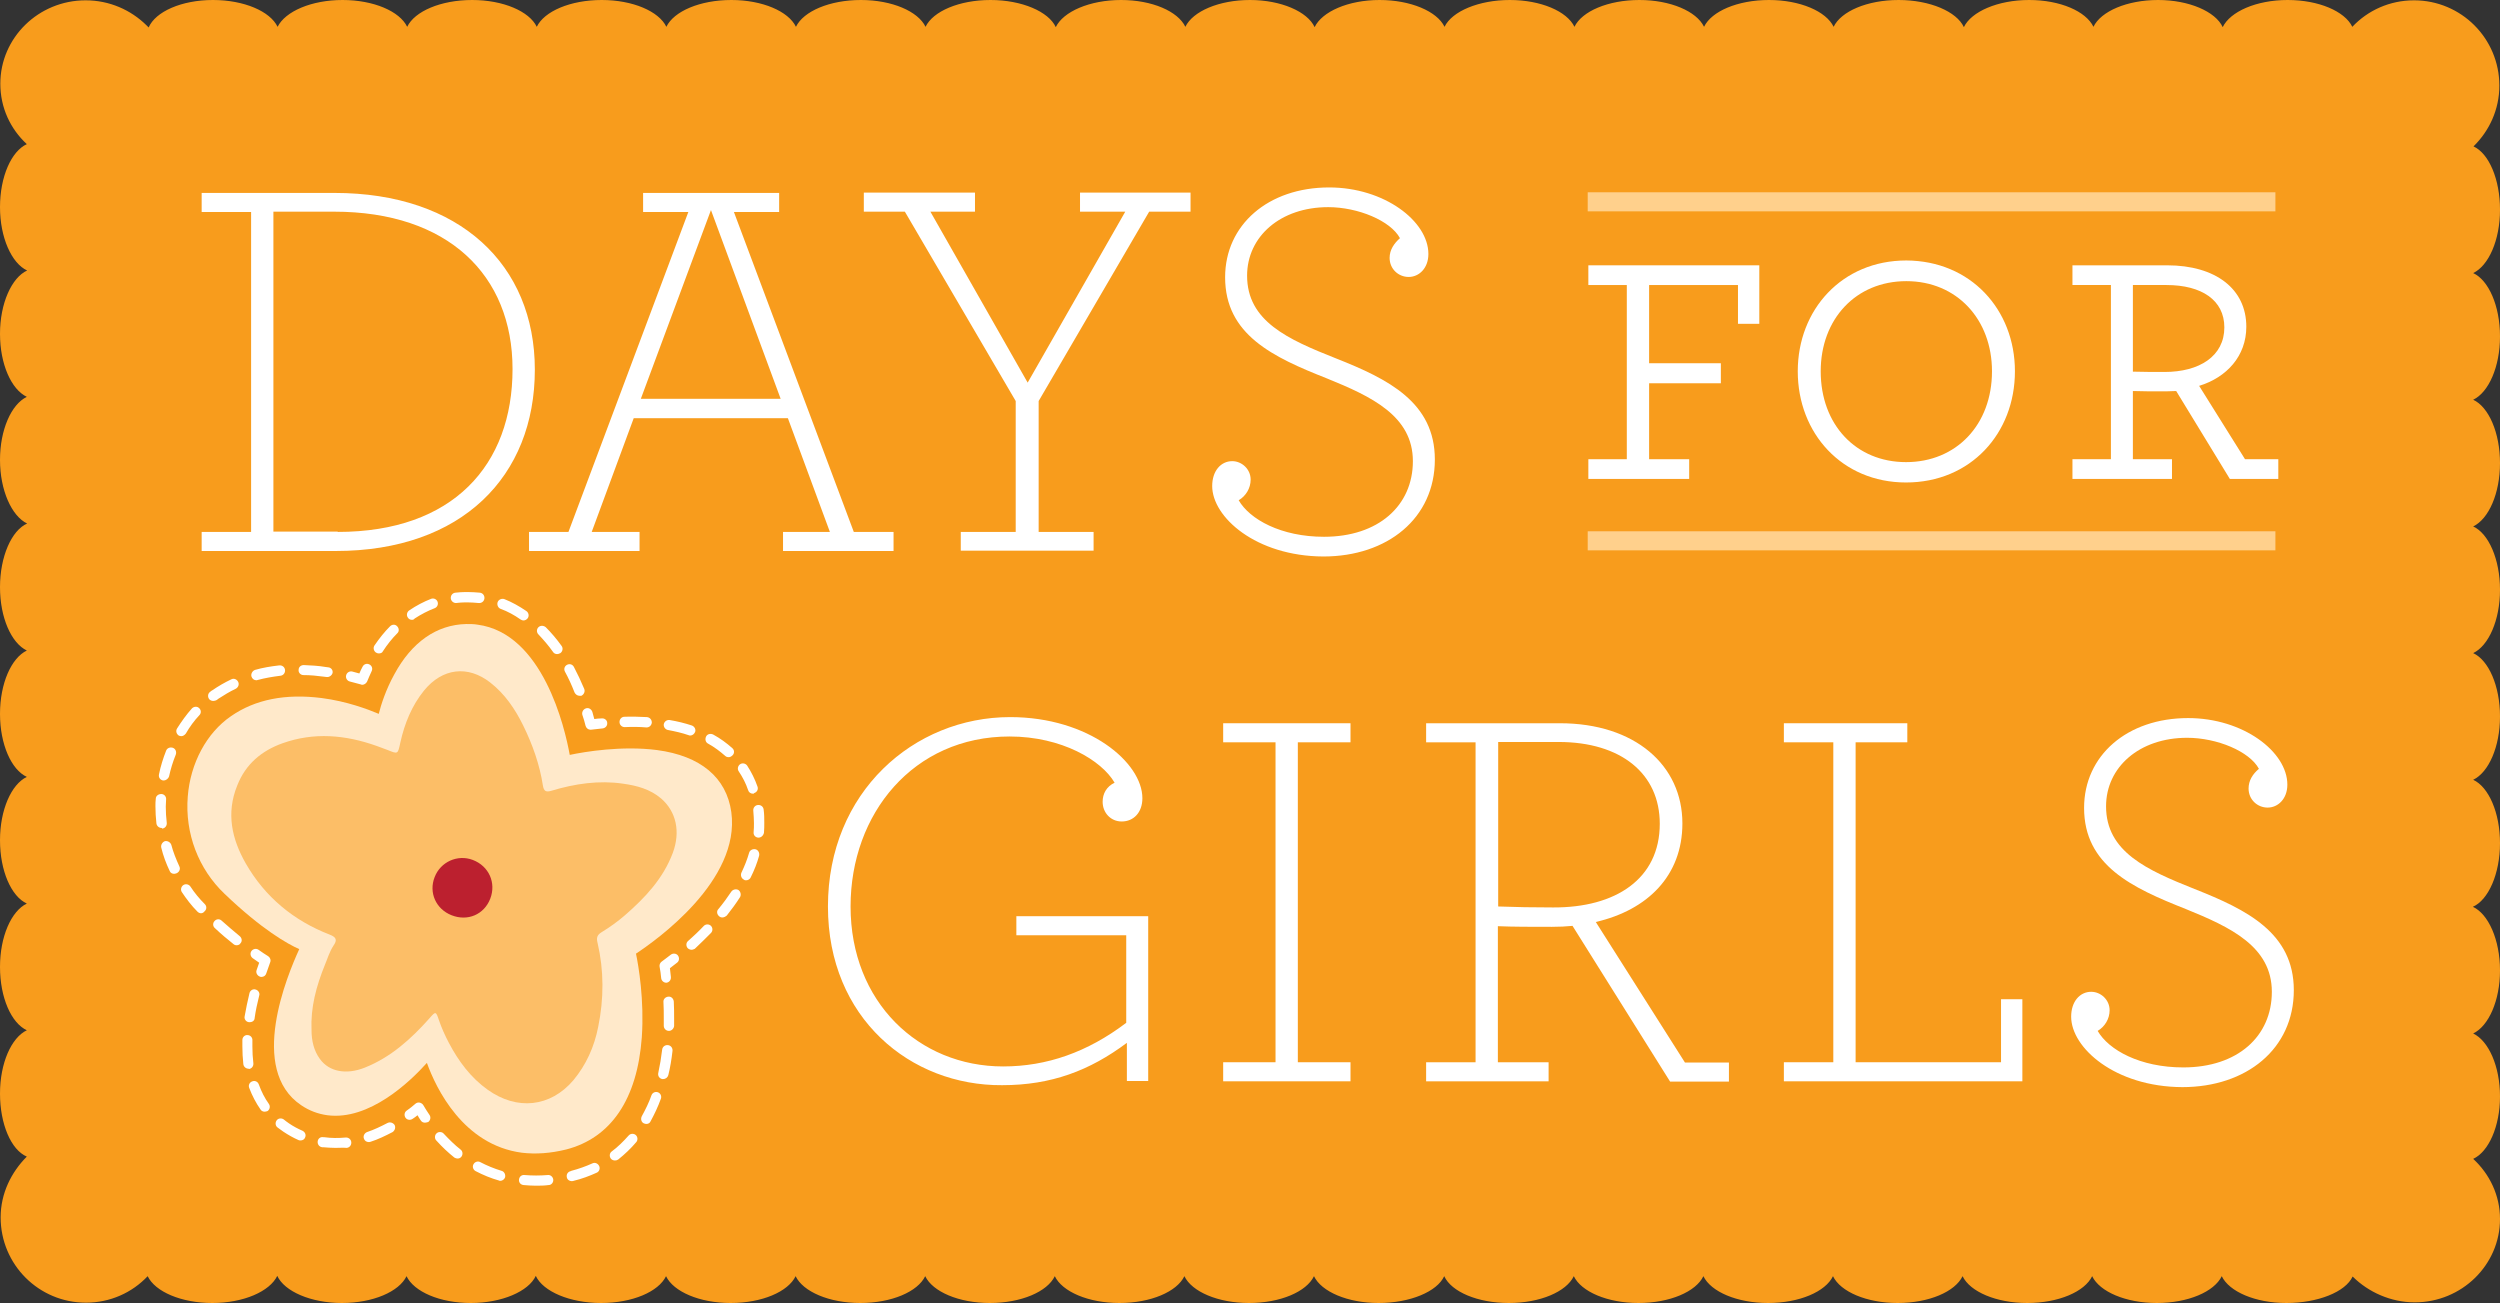 <?xml version="1.0" encoding="utf-8"?>
<!-- Generator: Adobe Illustrator 18.0.0, SVG Export Plug-In . SVG Version: 6.00 Build 0)  -->
<!DOCTYPE svg PUBLIC "-//W3C//DTD SVG 1.1//EN" "http://www.w3.org/Graphics/SVG/1.1/DTD/svg11.dtd">
<svg version="1.1" id="Layer_1" xmlns="http://www.w3.org/2000/svg" xmlns:xlink="http://www.w3.org/1999/xlink" x="0px" y="0px"
	 viewBox="0 0 773.6 403.2" enable-background="new 0 0 773.6 403.2" xml:space="preserve">
<rect x="0" y="0" width="773.6" height="403.2" fill="#333333" stroke="none"/>
<g>
	<g>
		<path fill="#F89C1C" d="M765.3,358.6c5.1,4.7,8.3,11.3,8.3,18.6c0,14.2-11.8,25.8-26.4,25.8c-7.4,0-14.4-3.2-19.2-8
			c-2.2,4.8-10.8,8.2-20.5,8.2c-9.6,0-17.7-3.5-20-8.3c-2.3,4.8-10.4,8.3-20.1,8.3c-9.6,0-17.7-3.5-20-8.3
			c-2.3,4.8-10.4,8.3-20.1,8.3c-9.6,0-17.7-3.5-20-8.3c-2.3,4.8-10.4,8.3-20.1,8.3c-9.6,0-17.7-3.5-20-8.3
			c-2.3,4.8-10.4,8.3-20.1,8.3c-9.6,0-17.7-3.5-20-8.3c-2.3,4.8-10.4,8.3-20.1,8.3c-9.6,0-17.7-3.5-20-8.3
			c-2.3,4.8-10.4,8.3-20.1,8.3c-9.7,0-17.8-3.5-20-8.3c-2.2,4.8-10.6,8.3-20.3,8.3c-9.6,0-17.7-3.5-20-8.3
			c-2.3,4.8-10.4,8.3-20.1,8.3c-9.6,0-17.7-3.5-20-8.3c-2.3,4.8-10.4,8.3-20.1,8.3c-9.6,0-17.7-3.5-20-8.3
			c-2.3,4.8-10.4,8.3-20.1,8.3c-9.6,0-17.7-3.5-20-8.3c-2.3,4.8-10.4,8.3-20.1,8.3c-9.6,0-17.7-3.5-20-8.3
			c-2.3,4.8-10.4,8.3-20.1,8.3c-9.6,0-17.7-3.5-20-8.3c-2.3,4.8-10.4,8.3-20.1,8.3c-9.7,0-18-3.6-20.2-8.4
			c-2.2,4.8-10.5,8.4-20.1,8.4c-9.6,0-17.6-3.5-19.9-8.3c-2.3,4.8-10.4,8.3-20,8.3c-9.6,0-17.8-3.6-20-8.4
			c-2.3,4.8-10.4,8.4-20.1,8.4c-9.6,0-17.7-3.5-20-8.3c-4.8,5.1-11.6,8.2-19.1,8.2c-14.6,0-26.4-11.8-26.4-26.4
			c0-7.4,3.3-14,8.1-18.8C3.4,355.8,0,347.8,0,338.4c0-9.4,3.5-17.3,8.3-19.6C3.5,316.6,0,308.7,0,299.2c0-9.4,3.5-17.3,8.3-19.6
			C3.5,277.4,0,269.5,0,260c0-9.4,3.5-17.3,8.3-19.6C3.5,238.2,0,230.3,0,220.9c0-9.4,3.5-17.3,8.3-19.6C3.5,199,0,191.1,0,181.7
			c0-9.5,3.6-17.6,8.4-19.7C3.6,159.7,0,151.7,0,142.3c0-9.3,3.5-17.2,8.3-19.5C3.5,120.5,0,112.7,0,103.3c0-9.4,3.6-17.4,8.4-19.6
			C3.6,81.5,0,73.5,0,64.1c0-9.4,3.5-17.3,8.3-19.5c-5.1-4.7-8.2-11.3-8.2-18.7c0-14.2,11.8-25.8,26.4-25.8c7.4,0,14,3,18.8,7.7
			l0.7,0.7C48.1,3.6,56.2,0,65.9,0c9.6,0,17.7,3.5,20,8.3C88.3,3.5,96.4,0,106,0c9.6,0,17.7,3.5,20,8.3c2.3-4.8,10.4-8.3,20.1-8.3
			c9.6,0,17.7,3.5,20,8.3c2.3-4.8,10.4-8.3,20.1-8.3c9.6,0,17.7,3.5,20,8.3c2.3-4.8,10.4-8.3,20.1-8.3c9.6,0,17.7,3.5,20,8.3
			c2.3-4.8,10.4-8.3,20.1-8.3c9.6,0,17.7,3.5,20,8.3c2.3-4.8,10.4-8.3,20.1-8.3c9.7,0,18,3.6,20.2,8.4C329,3.6,337.2,0,346.9,0
			c9.6,0,17.6,3.5,19.9,8.3c2.3-4.8,10.4-8.3,20-8.3c9.6,0,17.8,3.6,20,8.4c2.3-4.8,10.4-8.4,20.1-8.4c9.6,0,17.8,3.5,20.1,8.3
			c2.3-4.8,10.6-8.3,20.2-8.3c9.6,0,17.7,3.5,20,8.3c2.3-4.8,10.4-8.3,20.1-8.3c9.6,0,17.7,3.5,20,8.3c2.3-4.8,10.4-8.3,20.1-8.3
			c9.6,0,17.7,3.5,20,8.3c2.3-4.8,10.4-8.3,20.1-8.3c9.7,0,18,3.6,20.2,8.4C610,3.6,618.2,0,627.9,0c9.6,0,17.6,3.5,19.9,8.3
			c2.3-4.8,10.4-8.3,20-8.3c9.6,0,17.8,3.6,20,8.4c2.3-4.8,10.4-8.4,20.1-8.4c9.6,0,17.7,3.5,20,8.3c4.8-5.1,11.6-8.2,19.1-8.2
			c14.6,0,26.4,11.8,26.4,26.4c0,7.4-3.1,14-8,18.8c4.8,2.2,8.2,10.2,8.2,19.6c0,9.4-3.5,17.3-8.3,19.6c4.8,2.2,8.3,10.2,8.3,19.6
			c0,9.4-3.5,17.3-8.3,19.6c4.8,2.2,8.3,10.2,8.3,19.6c0,9.4-3.5,17.3-8.3,19.6c4.8,2.2,8.3,10.2,8.3,19.6c0,9.4-3.5,17.3-8.3,19.6
			c4.8,2.2,8.3,10.2,8.3,19.6c0,9.4-3.5,17.3-8.3,19.6c4.8,2.2,8.3,10.2,8.3,19.6c0,9.5-3.6,17.6-8.4,19.7
			c4.8,2.2,8.4,10.2,8.4,19.7c0,9.3-3.5,17.2-8.3,19.5c4.8,2.3,8.3,10.2,8.3,19.5C773.6,348.5,770.1,356.4,765.3,358.6"/>
	</g>
</g>
<g>
	<g>
		<path fill="#FFFFFF" d="M62.4,164.6h15.3v-99H62.4v-5.9h41.1c38.7,0,62,22.2,62,54.7c0,33-22.6,56.1-61.6,56.1H62.4V164.6z
			 M104.5,164.6c35.7,0,54.1-20.7,54.1-50.4c0-29.1-20-48.7-55.2-48.7H84.6v99H104.5z"/>
	</g>
	<g>
		<path fill="#FFFFFF" d="M163.8,164.6h12.1l37.1-99h-14v-5.9h42.1v5.9h-14l37.1,99h12.3v5.9h-34.2v-5.9h14.5l-13-35.2h-47.7
			l-13,35.2h14.8v5.9h-34.2V164.6z M241.6,123.5L220,65l-21.7,58.4H241.6z"/>
	</g>
	<g>
		<polygon fill="#FFFFFF" points="297.3,164.6 314.3,164.6 314.3,124.1 280,65.5 267.3,65.5 267.3,59.6 301.7,59.6 301.7,65.5 
			287.9,65.5 318,118.4 348.2,65.5 334.2,65.5 334.2,59.6 368.4,59.6 368.4,65.5 355.6,65.5 321.4,124.1 321.4,164.6 338.4,164.6 
			338.4,170.4 297.3,170.4 		"/>
	</g>
	<g>
		<path fill="#FFFFFF" d="M375.1,150.4c0-4.7,2.7-7.7,6.2-7.7c3,0,5.7,2.5,5.7,5.7c0,2.7-1.5,5.1-3.7,6.4
			c3.4,5.9,13.1,11.3,26.4,11.3c16.8,0,27.5-9.6,27.5-23.4c0-14-12.8-20-26.6-25.6c-16.7-6.6-31.5-13.5-31.5-31.3
			c0-16.2,13.3-27.8,32.2-27.8c17,0,30.7,10.4,30.7,20.6c0,4.4-2.9,7.1-6.1,7.1c-3.2,0-5.9-2.5-5.9-5.9c0-2.5,1.4-4.5,3.2-6.1
			c-2.9-5.4-13-9.6-22.2-9.6c-14.8,0-25.1,9.1-25.1,21.2c0,14.1,12.6,19.7,27.5,25.6c16.2,6.4,30.6,13.6,30.6,31.3
			c0,18.2-14.7,30-34.5,30C388.6,172.1,375.1,160,375.1,150.4"/>
	</g>
	<g>
		<path fill="#FFFFFF" d="M256.2,280.5c0-35.4,26.6-58.6,56.4-58.6c24.4,0,40.9,14.1,40.9,25.1c0,4.4-2.7,7.2-6.4,7.2
			c-3.4,0-5.9-2.7-5.9-6.1c0-2.5,1.2-4.7,3.7-5.9c-4-6.9-16.3-14.3-32.5-14.3c-29.8,0-49.2,23.9-49.2,52.6
			c0,29.6,21.1,49.5,47.2,49.5c13.5,0,26.1-4.4,38.1-13.5v-27.1h-34v-5.9h40.8v51h-6.6v-11.8c-11.5,8.6-23.4,13.1-38.6,13.1
			C281.8,336,256.2,315.1,256.2,280.5"/>
	</g>
	<g>
		<polygon fill="#FFFFFF" points="378.5,328.7 394.7,328.7 394.7,229.7 378.5,229.7 378.5,223.8 417.9,223.8 417.9,229.7 
			401.6,229.7 401.6,328.7 417.9,328.7 417.9,334.6 378.5,334.6 		"/>
	</g>
	<g>
		<path fill="#FFFFFF" d="M441.3,328.7h15.3v-99h-15.3v-5.9h41.4c23.2,0,37.9,13,37.9,31c0,16.2-10.8,26.8-26.8,30.5l27.6,43.5H535
			v5.9h-18.2l-30.2-48.2c-1.9,0.2-4.2,0.3-6.4,0.3c-6.1,0-12.1,0-16.7-0.2v42.1h15.7v5.9h-37.9V328.7z M513.6,254.9
			c0-15.5-12-25.3-31.3-25.3h-18.7v50.9c5.1,0.2,11.1,0.3,17,0.3C499.9,280.9,513.6,272,513.6,254.9"/>
	</g>
	<g>
		<polygon fill="#FFFFFF" points="552,328.7 567.3,328.7 567.3,229.7 552,229.7 552,223.8 590.2,223.8 590.2,229.7 574.2,229.7 
			574.2,328.7 619.2,328.7 619.2,309.2 625.8,309.2 625.8,334.6 552,334.6 		"/>
	</g>
	<g>
		<path fill="#FFFFFF" d="M640.9,314.6c0-4.7,2.7-7.7,6.2-7.7c3,0,5.7,2.5,5.7,5.7c0,2.7-1.5,5.1-3.7,6.4
			c3.4,5.9,13.1,11.3,26.5,11.3c16.8,0,27.4-9.6,27.4-23.4c0-14-12.8-20-26.6-25.6c-16.7-6.6-31.5-13.5-31.5-31.3
			c0-16.2,13.3-27.8,32.2-27.8c17,0,30.7,10.4,30.7,20.6c0,4.4-2.9,7.1-6.1,7.1c-3.2,0-5.9-2.5-5.9-5.9c0-2.5,1.3-4.5,3.2-6.1
			c-2.9-5.4-13-9.6-22.2-9.6c-14.8,0-25.1,9.1-25.1,21.2c0,14.1,12.6,19.7,27.4,25.6c16.2,6.4,30.7,13.6,30.7,31.3
			c0,18.2-14.7,30-34.5,30C654.4,336.3,640.9,324.2,640.9,314.6"/>
	</g>
	<g>
		<polygon fill="#FFFFFF" points="491.5,148.2 491.5,142.1 503.4,142.1 503.4,88.2 491.5,88.2 491.5,82.1 544.4,82.1 544.4,100.2 
			537.8,100.2 537.8,88.2 510.3,88.2 510.3,112.4 532.5,112.4 532.5,118.6 510.3,118.6 510.3,142.1 522.7,142.1 522.7,148.2 		"/>
	</g>
	<g>
		<path fill="#FFFFFF" d="M623.5,114.9c0,19.2-13.7,34.4-33.7,34.4c-19.8,0-33.5-15.2-33.5-34.4c0-19.1,13.7-34.3,33.6-34.3
			C609.8,80.7,623.5,95.8,623.5,114.9 M616.4,114.9c0-16.1-10.9-27.9-26.5-27.9c-15.6,0-26.5,11.7-26.5,27.9
			c0,16.5,10.9,28.1,26.4,28.1C605.4,143,616.4,131.4,616.4,114.9"/>
	</g>
	<g>
		<path fill="#FFFFFF" d="M660,142.1h12.1v6.1h-30.8v-6.1h11.9V88.2h-11.9v-6.1h29.3c15,0,24.5,7.3,24.5,19
			c0,9.1-6.1,15.7-14.6,18.3l14.2,22.7H705v6.1h-15L673.4,121c-2.1,0.1-3.6,0.1-4.6,0.1c-2.4,0-6.3,0-8.8-0.1V142.1z M660,88.2v26.8
			c3.2,0.1,6.7,0.1,9.8,0.1c10.8,0,18.5-4.9,18.5-13.8c0-8.4-7-13.1-17.9-13.1H660z"/>
	</g>
</g>
<g>
	<rect x="491.3" y="164.4" fill="#FFD08C" width="212.8" height="5.9"/>
</g>
<g>
	<rect x="491.3" y="59.5" fill="#FFD08C" width="212.8" height="5.9"/>
</g>
<g>
	<g>
		<path fill="#FFE9CA" d="M161.5,356.7c-18.2-2.4-26.6-20-29.4-27.8c-5.2,5.8-17.8,17.9-30.8,16.2c-2.9-0.4-5.6-1.4-8.1-3.1
			c-16.5-11.1-4.3-40.2-0.6-48.3c-3.6-1.6-11.5-6-23.1-17.1c-8.1-7.7-12.3-18.7-11.4-30.1c0.8-10.3,5.8-19.7,13.4-24.9
			c7.5-5.2,16.9-7,28-5.6c7.8,1,14.4,3.5,17.7,4.9c0.7-2.8,2.2-7.5,4.8-12.2c5.4-10,13.1-15.4,22.3-15.6c1.2,0,2.4,0,3.5,0.2
			c20.2,2.7,27,31.9,28.5,40.3c4.7-1,16.2-2.9,27-1.5c13.5,1.8,21.5,8.5,23,19.2c2.9,21.2-23.3,39.7-29.5,43.8
			c0.8,3.8,2.6,14.4,1.8,25.9c-1.4,19.1-9.5,31.1-23.4,34.7C170.3,356.9,165.8,357.2,161.5,356.7"/>
	</g>
	<g>
		<path fill-rule="evenodd" clip-rule="evenodd" fill="#FCBE67" d="M100.6,298.4c0.7-1.6,1.3-3.8,2.6-5.8c1.2-1.7,0.9-2.6-1.2-3.4
			c-11.1-4.3-20-11.6-26-22.1c-4.2-7.4-6.1-15.4-2.6-24c2.6-6.7,7.6-10.8,14-13.1c9.8-3.5,19.5-2.6,29.1,0.8
			c1.2,0.4,2.3,0.9,3.5,1.3c3.2,1.3,3.1,1.3,3.9-2.4c1.3-5.8,3.5-11.3,7.3-16c5.7-7,13.6-7.9,20.5-2.5c4.5,3.5,7.7,8.2,10.2,13.3
			c2.9,5.9,5.1,12.1,6.1,18.6c0.3,1.7,0.9,2.1,2.6,1.6c7.3-2.2,14.7-3.3,22.2-2.2c4.3,0.6,8.4,1.7,11.8,4.6c4.7,4.1,6,10.3,3.6,16.8
			c-3,8-8.6,13.9-14.8,19.3c-2.3,2-4.7,3.7-7.3,5.3c-1.3,0.8-1.6,1.7-1.2,3.2c2,8.6,2,17.3,0.2,26.1c-1.2,6.1-3.7,11.7-7.7,16.5
			c-7.1,8.3-17.4,9.4-26.5,2.9c-5.2-3.7-9-8.8-12-14.5c-1.2-2.3-2.3-4.7-3.1-7.1c-0.9-2.7-1-2.7-2.9-0.5c-5.7,6.4-12,12.1-20.1,15.3
			c-5.6,2.2-10.9,1.3-13.8-2.7c-1.9-2.6-2.6-5.7-2.6-9C96.1,311.8,97.8,305.3,100.6,298.4"/>
	</g>
	<g>
		<path fill-rule="evenodd" clip-rule="evenodd" fill="#BC202F" d="M151.7,278.1c-1.9,4.9-7,7.1-12,5.1c-4.8-1.9-7.1-7-5.2-11.8
			c1.8-4.7,7.1-7.1,11.8-5.3C151.3,268,153.6,273.2,151.7,278.1"/>
	</g>
</g>
<g>
	<g>
		<path fill="#FFFFFF" d="M131.5,347.4c-0.5,0-1-0.2-1.3-0.7c-0.4-0.5-0.7-1.1-1-1.6c-0.5,0.4-1,0.8-1.5,1.1
			c-0.7,0.5-1.7,0.4-2.2-0.3c-0.5-0.7-0.4-1.7,0.3-2.2c1-0.7,1.9-1.4,2.8-2.2c0.4-0.3,0.8-0.4,1.3-0.3c0.4,0.1,0.9,0.4,1.1,0.8
			c0.6,1,1.2,2,1.9,3c0.5,0.7,0.3,1.7-0.4,2.2C132.1,347.3,131.8,347.4,131.5,347.4"/>
	</g>
	<g>
		<path fill="#FFFFFF" d="M103.8,355.2c-1.3,0-2.6-0.1-3.8-0.2l-0.3,0c-0.9-0.1-1.5-0.9-1.4-1.8c0.1-0.9,0.9-1.5,1.8-1.3l0.3,0
			c2.1,0.3,4.3,0.3,6.5,0.1c0.9-0.1,1.7,0.5,1.8,1.4c0.1,0.9-0.5,1.7-1.4,1.8C106.1,355.1,105,355.2,103.8,355.2 M114.1,353.4
			c-0.7,0-1.3-0.4-1.5-1.1c-0.3-0.8,0.2-1.7,1-2c2.1-0.7,4.2-1.7,6.3-2.8c0.8-0.4,1.7-0.1,2.2,0.6c0.4,0.8,0.1,1.7-0.6,2.2
			c-2.3,1.2-4.6,2.3-6.8,3C114.4,353.4,114.3,353.4,114.1,353.4 M93,352.9c-0.2,0-0.4,0-0.6-0.1c-1.6-0.7-3.2-1.6-4.7-2.6
			c-0.6-0.4-1.2-0.9-1.8-1.3c-0.7-0.5-0.8-1.5-0.3-2.2c0.5-0.7,1.5-0.8,2.2-0.3c0.5,0.4,1,0.8,1.6,1.2c1.3,0.9,2.8,1.7,4.2,2.3
			c0.8,0.4,1.2,1.3,0.8,2.1C94.2,352.6,93.6,352.9,93,352.9 M81.9,344c-0.5,0-1-0.2-1.3-0.7c-1.4-2-2.6-4.3-3.5-6.7
			c-0.3-0.8,0.1-1.7,1-2c0.8-0.3,1.7,0.1,2,1c0.8,2.2,1.8,4.2,3.1,6c0.5,0.7,0.3,1.7-0.4,2.2C82.5,343.9,82.2,344,81.9,344
			 M76.9,330.7c-0.8,0-1.5-0.6-1.6-1.4c-0.2-1.8-0.3-3.7-0.3-5.6c0-0.6,0-1.3,0-1.9c0-0.9,0.8-1.6,1.6-1.5c0.9,0,1.6,0.8,1.5,1.7
			c0,0.6,0,1.2,0,1.8c0,1.8,0.1,3.5,0.3,5.2c0.1,0.9-0.5,1.7-1.4,1.8C77,330.7,77,330.7,76.9,330.7 M77.3,316.3c-0.1,0-0.2,0-0.3,0
			c-0.9-0.1-1.5-1-1.3-1.8c0.4-2.3,0.9-4.7,1.5-7.2c0.2-0.8,1.1-1.4,1.9-1.1c0.8,0.2,1.4,1.1,1.1,1.9c-0.6,2.4-1.1,4.7-1.4,6.9
			C78.8,315.8,78.1,316.3,77.3,316.3"/>
	</g>
	<g>
		<path fill="#FFFFFF" d="M80.9,302.3c-0.2,0-0.3,0-0.5-0.1c-0.8-0.3-1.3-1.2-1-2c0.3-0.8,0.5-1.5,0.8-2.3c-0.6-0.4-1.3-0.9-2-1.4
			c-0.7-0.5-0.9-1.5-0.4-2.2c0.5-0.7,1.5-0.9,2.2-0.4c1,0.7,2,1.4,3,2c0.6,0.4,0.9,1.2,0.6,1.9c-0.4,1.1-0.8,2.2-1.2,3.4
			C82.2,301.9,81.6,302.3,80.9,302.3"/>
	</g>
	<g>
		<path fill="#FFFFFF" d="M73.2,292.5c-0.3,0-0.7-0.1-1-0.4c-1.9-1.5-3.8-3.1-5.7-4.9c-0.7-0.6-0.7-1.6-0.1-2.2
			c0.6-0.7,1.6-0.7,2.2-0.1c1.9,1.7,3.8,3.3,5.6,4.8c0.7,0.6,0.8,1.6,0.2,2.2C74.2,292.3,73.7,292.5,73.2,292.5 M62.2,282.6
			c-0.4,0-0.8-0.2-1.1-0.5c-1.8-1.8-3.4-3.9-4.8-6c-0.5-0.7-0.3-1.7,0.4-2.2c0.7-0.5,1.7-0.3,2.2,0.4c1.3,2,2.8,3.8,4.5,5.5
			c0.6,0.6,0.6,1.6-0.1,2.2C63,282.4,62.6,282.6,62.2,282.6 M53.9,270.4c-0.6,0-1.2-0.3-1.4-0.9c-1.1-2.3-2-4.7-2.6-7.2
			c-0.2-0.8,0.3-1.7,1.1-2c0.8-0.2,1.7,0.3,2,1.1c0.6,2.3,1.5,4.5,2.5,6.7c0.4,0.8,0,1.7-0.8,2.1C54.4,270.3,54.1,270.4,53.9,270.4
			 M50,256.2c-0.8,0-1.5-0.6-1.6-1.4c-0.2-1.8-0.3-3.6-0.3-5.3c0-0.8,0-1.5,0.1-2.3c0-0.9,0.8-1.5,1.7-1.5c0.9,0,1.6,0.8,1.5,1.7
			c0,0.7-0.1,1.4-0.1,2.2c0,1.7,0.1,3.3,0.3,5c0.1,0.9-0.5,1.7-1.4,1.8C50.1,256.2,50,256.2,50,256.2 M50.7,241.5
			c-0.1,0-0.2,0-0.3,0c-0.9-0.2-1.4-1-1.2-1.9c0.5-2.5,1.3-5,2.2-7.3c0.3-0.8,1.2-1.2,2.1-0.9c0.8,0.3,1.2,1.2,0.9,2.1
			c-0.9,2.2-1.6,4.5-2.1,6.8C52.1,240.9,51.4,241.5,50.7,241.5 M56.1,227.8c-0.3,0-0.6-0.1-0.8-0.2c-0.7-0.5-1-1.4-0.5-2.2
			c1.4-2.2,2.9-4.3,4.6-6.2c0.6-0.6,1.6-0.7,2.2-0.1c0.7,0.6,0.7,1.6,0.1,2.2c-1.6,1.7-3,3.6-4.2,5.7
			C57.1,227.5,56.6,227.8,56.1,227.8 M66,216.9c-0.5,0-1-0.2-1.3-0.6c-0.5-0.7-0.4-1.7,0.3-2.2c0.2-0.2,0.5-0.4,0.7-0.5
			c1.9-1.3,3.8-2.4,5.9-3.4c0.8-0.4,1.7,0,2.1,0.8c0.4,0.8,0,1.7-0.7,2.1c-1.9,0.9-3.7,2-5.4,3.1c-0.2,0.2-0.4,0.3-0.7,0.5
			C66.6,216.8,66.3,216.9,66,216.9 M79.3,210.5c-0.7,0-1.3-0.5-1.5-1.2c-0.2-0.8,0.3-1.7,1.1-2c2.4-0.7,4.9-1.1,7.5-1.4
			c0.9-0.1,1.7,0.5,1.8,1.4c0.1,0.9-0.5,1.7-1.4,1.8c-2.4,0.3-4.8,0.7-7,1.3C79.5,210.5,79.4,210.5,79.3,210.5 M101.3,209.5
			c-0.1,0-0.1,0-0.2,0l-0.8-0.1c-2.2-0.3-4.3-0.5-6.4-0.5c-0.9,0-1.6-0.8-1.5-1.6c0-0.9,0.7-1.5,1.6-1.5c0,0,0,0,0,0
			c2.2,0.1,4.5,0.2,6.8,0.6l0.8,0.1c0.9,0.1,1.5,0.9,1.3,1.8C102.7,208.9,102.1,209.5,101.3,209.5"/>
	</g>
	<g>
		<path fill="#FFFFFF" d="M112.1,211.9c-0.1,0-0.3,0-0.4-0.1c-1.1-0.3-2.2-0.6-3.4-0.9c-0.9-0.2-1.4-1.1-1.2-1.9
			c0.2-0.9,1.1-1.4,1.9-1.2c0.8,0.2,1.5,0.4,2.2,0.6c0.3-0.7,0.6-1.4,1-2.1c0.4-0.8,1.3-1.1,2.1-0.7c0.8,0.4,1.1,1.3,0.7,2.1
			c-0.5,1.1-1,2.2-1.4,3.2C113.3,211.5,112.7,211.9,112.1,211.9"/>
	</g>
	<g>
		<path fill="#FFFFFF" d="M179.3,215.3c-0.6,0-1.2-0.4-1.5-1c-0.9-2.3-1.9-4.5-3-6.5c-0.4-0.8-0.1-1.7,0.7-2.1
			c0.8-0.4,1.7-0.1,2.1,0.7c1.1,2.1,2.2,4.4,3.2,6.8c0.3,0.8-0.1,1.7-0.9,2.1C179.7,215.3,179.5,215.3,179.3,215.3 M172.4,202.4
			c-0.5,0-1-0.2-1.3-0.7c-1.4-2-3-3.8-4.5-5.4c-0.6-0.6-0.6-1.6,0-2.2c0.6-0.6,1.6-0.6,2.3,0c1.7,1.7,3.4,3.7,4.9,5.8
			c0.5,0.7,0.3,1.7-0.4,2.2C173,202.3,172.7,202.4,172.4,202.4 M117.2,202.2c-0.3,0-0.6-0.1-0.9-0.3c-0.7-0.5-0.9-1.5-0.4-2.2
			c1.5-2.2,3.1-4.2,4.8-5.9c0.6-0.6,1.6-0.7,2.2,0c0.6,0.6,0.7,1.6,0,2.2c-1.6,1.6-3.1,3.5-4.4,5.5
			C118.3,202,117.8,202.2,117.2,202.2 M162,192c-0.3,0-0.6-0.1-0.9-0.3c-2-1.4-4-2.5-6.2-3.3c-0.8-0.3-1.2-1.3-0.9-2.1
			c0.3-0.8,1.3-1.2,2.1-0.9c2.3,0.9,4.6,2.2,6.8,3.7c0.7,0.5,0.9,1.5,0.4,2.2C163,191.7,162.5,192,162,192 M127.5,191.8
			c-0.5,0-1-0.2-1.3-0.7c-0.5-0.7-0.3-1.7,0.4-2.2c2.2-1.5,4.5-2.7,6.8-3.6c0.8-0.3,1.7,0.1,2,0.9c0.3,0.8-0.1,1.7-0.9,2
			c-2.1,0.8-4.2,1.9-6.2,3.2C128.1,191.7,127.8,191.8,127.5,191.8 M141.1,186.6c-0.8,0-1.5-0.6-1.6-1.4c-0.1-0.9,0.5-1.7,1.4-1.8
			c1-0.1,2.1-0.2,3.1-0.2l0.7,0h0c1.3,0,2.6,0.1,3.8,0.2c0.9,0.1,1.5,0.9,1.4,1.8c-0.1,0.9-0.9,1.5-1.8,1.4
			c-1.1-0.1-2.3-0.2-3.5-0.2l-0.7,0c-0.9,0-1.9,0.1-2.8,0.2C141.2,186.6,141.2,186.6,141.1,186.6"/>
	</g>
	<g>
		<path fill="#FFFFFF" d="M182.7,225.8c-0.7,0-1.3-0.5-1.5-1.2c-0.3-1.2-0.6-2.3-1-3.4c-0.2-0.8,0.2-1.7,1.1-2
			c0.8-0.3,1.7,0.2,2,1.1c0.2,0.7,0.4,1.5,0.6,2.2c0.7-0.1,1.5-0.2,2.3-0.2c0.9-0.1,1.7,0.6,1.7,1.4c0.1,0.9-0.6,1.6-1.4,1.7
			c-1.2,0.1-2.4,0.3-3.6,0.4C182.8,225.8,182.8,225.8,182.7,225.8"/>
	</g>
	<g>
		<path fill="#FFFFFF" d="M214,293.9c-0.4,0-0.9-0.2-1.2-0.5c-0.6-0.7-0.5-1.7,0.1-2.2c1.7-1.5,3.4-3.1,4.9-4.7
			c0.6-0.6,1.6-0.6,2.2,0c0.6,0.6,0.6,1.6,0,2.2c-1.6,1.6-3.3,3.3-5,4.9C214.7,293.7,214.4,293.9,214,293.9 M223.5,283.9
			c-0.3,0-0.7-0.1-1-0.4c-0.7-0.6-0.8-1.6-0.2-2.2c1.5-1.8,2.8-3.6,4-5.4c0.5-0.7,1.5-0.9,2.2-0.5c0.7,0.5,0.9,1.5,0.5,2.2
			c-1.2,1.9-2.6,3.8-4.1,5.7C224.4,283.7,224,283.9,223.5,283.9 M230.9,272.4c-0.2,0-0.5,0-0.7-0.2c-0.8-0.4-1.1-1.3-0.8-2.1
			c1-2.1,1.8-4.1,2.4-6.2c0.2-0.8,1.1-1.3,2-1.1c0.8,0.2,1.3,1.1,1.1,2c-0.6,2.2-1.5,4.5-2.6,6.7C232.1,272,231.5,272.4,230.9,272.4
			 M234.7,259.2c0,0-0.1,0-0.1,0c-0.9-0.1-1.5-0.8-1.4-1.7c0.1-0.9,0.1-1.9,0.1-2.8c0-1.2-0.1-2.5-0.2-3.8c-0.1-0.9,0.5-1.7,1.4-1.8
			c0.9-0.1,1.7,0.5,1.8,1.4c0.2,1.4,0.2,2.8,0.2,4.1c0,1,0,2-0.1,3.1C236.2,258.6,235.5,259.2,234.7,259.2 M233,245.6
			c-0.7,0-1.3-0.4-1.5-1.1c-0.7-2.1-1.7-4-2.9-5.8c-0.5-0.7-0.3-1.7,0.4-2.2c0.7-0.5,1.7-0.3,2.2,0.4c1.3,2,2.4,4.2,3.2,6.5
			c0.3,0.8-0.1,1.7-1,2C233.3,245.6,233.2,245.6,233,245.6 M225.5,234.3c-0.4,0-0.8-0.1-1.1-0.4c-1.6-1.4-3.3-2.7-5.3-3.8
			c-0.8-0.4-1-1.4-0.6-2.2c0.4-0.8,1.4-1,2.2-0.6c2.2,1.2,4.1,2.6,5.9,4.2c0.7,0.6,0.7,1.6,0.1,2.2
			C226.3,234.1,225.9,234.3,225.5,234.3 M213.6,227.6c-0.2,0-0.3,0-0.5-0.1c-2-0.7-4.2-1.2-6.4-1.6c-0.9-0.2-1.4-1-1.3-1.8
			c0.2-0.9,1-1.4,1.8-1.3c2.4,0.4,4.8,1,6.9,1.7c0.8,0.3,1.3,1.2,1,2C214.8,227.2,214.2,227.6,213.6,227.6 M200.1,225.1
			c0,0-0.1,0-0.1,0c-2.1-0.2-4.4-0.2-6.7-0.1c0,0,0,0,0,0c-0.9,0-1.6-0.7-1.6-1.6c0-0.9,0.7-1.6,1.5-1.6c2.3-0.1,4.7,0,7,0.1
			c0.9,0.1,1.5,0.8,1.5,1.7C201.6,224.5,200.9,225.1,200.1,225.1"/>
	</g>
	<g>
		<path fill="#FFFFFF" d="M206.2,304.1c-0.8,0-1.5-0.6-1.6-1.4c-0.1-1.3-0.3-2.5-0.5-3.6c-0.1-0.6,0.2-1.2,0.6-1.5
			c0.9-0.7,1.9-1.4,2.9-2.2c0.7-0.5,1.7-0.4,2.2,0.3c0.5,0.7,0.4,1.7-0.3,2.2c-0.7,0.6-1.5,1.1-2.2,1.7c0.1,0.9,0.2,1.8,0.3,2.7
			c0.1,0.9-0.5,1.7-1.4,1.8C206.3,304.1,206.3,304.1,206.2,304.1"/>
	</g>
	<g>
		<path fill="#FFFFFF" d="M165.7,366.9c-1.2,0-2.5-0.1-3.7-0.2c-0.9-0.1-1.5-0.8-1.4-1.7c0.1-0.9,0.8-1.5,1.7-1.4
			c2.4,0.2,4.8,0.2,7.2,0c0.9-0.1,1.6,0.6,1.7,1.4c0.1,0.9-0.6,1.7-1.4,1.7C168.4,366.9,167,366.9,165.7,366.9 M176.9,365.5
			c-0.7,0-1.4-0.5-1.5-1.2c-0.2-0.9,0.3-1.7,1.2-1.9l0.2-0.1c2.3-0.6,4.5-1.4,6.5-2.3c0.8-0.4,1.7,0,2.1,0.8c0.4,0.8,0,1.8-0.8,2.1
			c-2.2,1-4.6,1.9-7.1,2.5l-0.3,0.1C177.2,365.4,177.1,365.5,176.9,365.5 M154.8,365.4c-0.1,0-0.3,0-0.4-0.1
			c-2.5-0.7-4.9-1.7-7.2-2.9c-0.8-0.4-1.1-1.4-0.7-2.1c0.4-0.8,1.4-1.1,2.1-0.7c2.1,1.1,4.3,2,6.6,2.7c0.8,0.2,1.3,1.1,1.1,2
			C156.1,364.9,155.5,365.4,154.8,365.4 M190.3,359.1c-0.5,0-1-0.2-1.3-0.6c-0.5-0.7-0.4-1.7,0.3-2.2c1.9-1.4,3.6-3.1,5.2-4.9
			c0.6-0.7,1.6-0.7,2.2-0.2c0.7,0.6,0.7,1.6,0.2,2.2c-1.7,2-3.6,3.8-5.6,5.4C191,359,190.7,359.1,190.3,359.1 M141.6,358.5
			c-0.3,0-0.7-0.1-1-0.3c-2-1.6-3.8-3.3-5.6-5.3c-0.6-0.6-0.5-1.7,0.1-2.2c0.6-0.6,1.7-0.5,2.2,0.1c1.7,1.8,3.4,3.5,5.2,4.9
			c0.7,0.5,0.8,1.5,0.3,2.2C142.5,358.3,142.1,358.5,141.6,358.5 M200,347.8c-0.3,0-0.5-0.1-0.8-0.2c-0.8-0.4-1-1.4-0.6-2.2
			c1.1-2,2.2-4.2,3-6.5c0.3-0.8,1.2-1.2,2-0.9c0.8,0.3,1.2,1.2,0.9,2c-0.9,2.5-2,4.8-3.2,7C201.1,347.5,200.6,347.8,200,347.8
			 M205.2,333.9c-0.1,0-0.2,0-0.3,0c-0.9-0.2-1.4-1-1.2-1.9c0.5-2.3,0.9-4.7,1.2-7.2c0.1-0.9,0.9-1.5,1.8-1.4
			c0.9,0.1,1.5,0.9,1.4,1.8c-0.3,2.6-0.7,5.1-1.3,7.5C206.6,333.4,206,333.9,205.2,333.9 M207,319L207,319c-0.9,0-1.6-0.7-1.6-1.6
			c0-0.7,0-1.5,0-2.2c0-1.7,0-3.4-0.1-5.1c-0.1-0.9,0.6-1.6,1.5-1.7c0.9-0.1,1.6,0.6,1.7,1.5c0.1,1.8,0.1,3.6,0.1,5.3
			c0,0.8,0,1.5,0,2.3C208.5,318.3,207.8,319,207,319"/>
	</g>
</g>
</svg>
